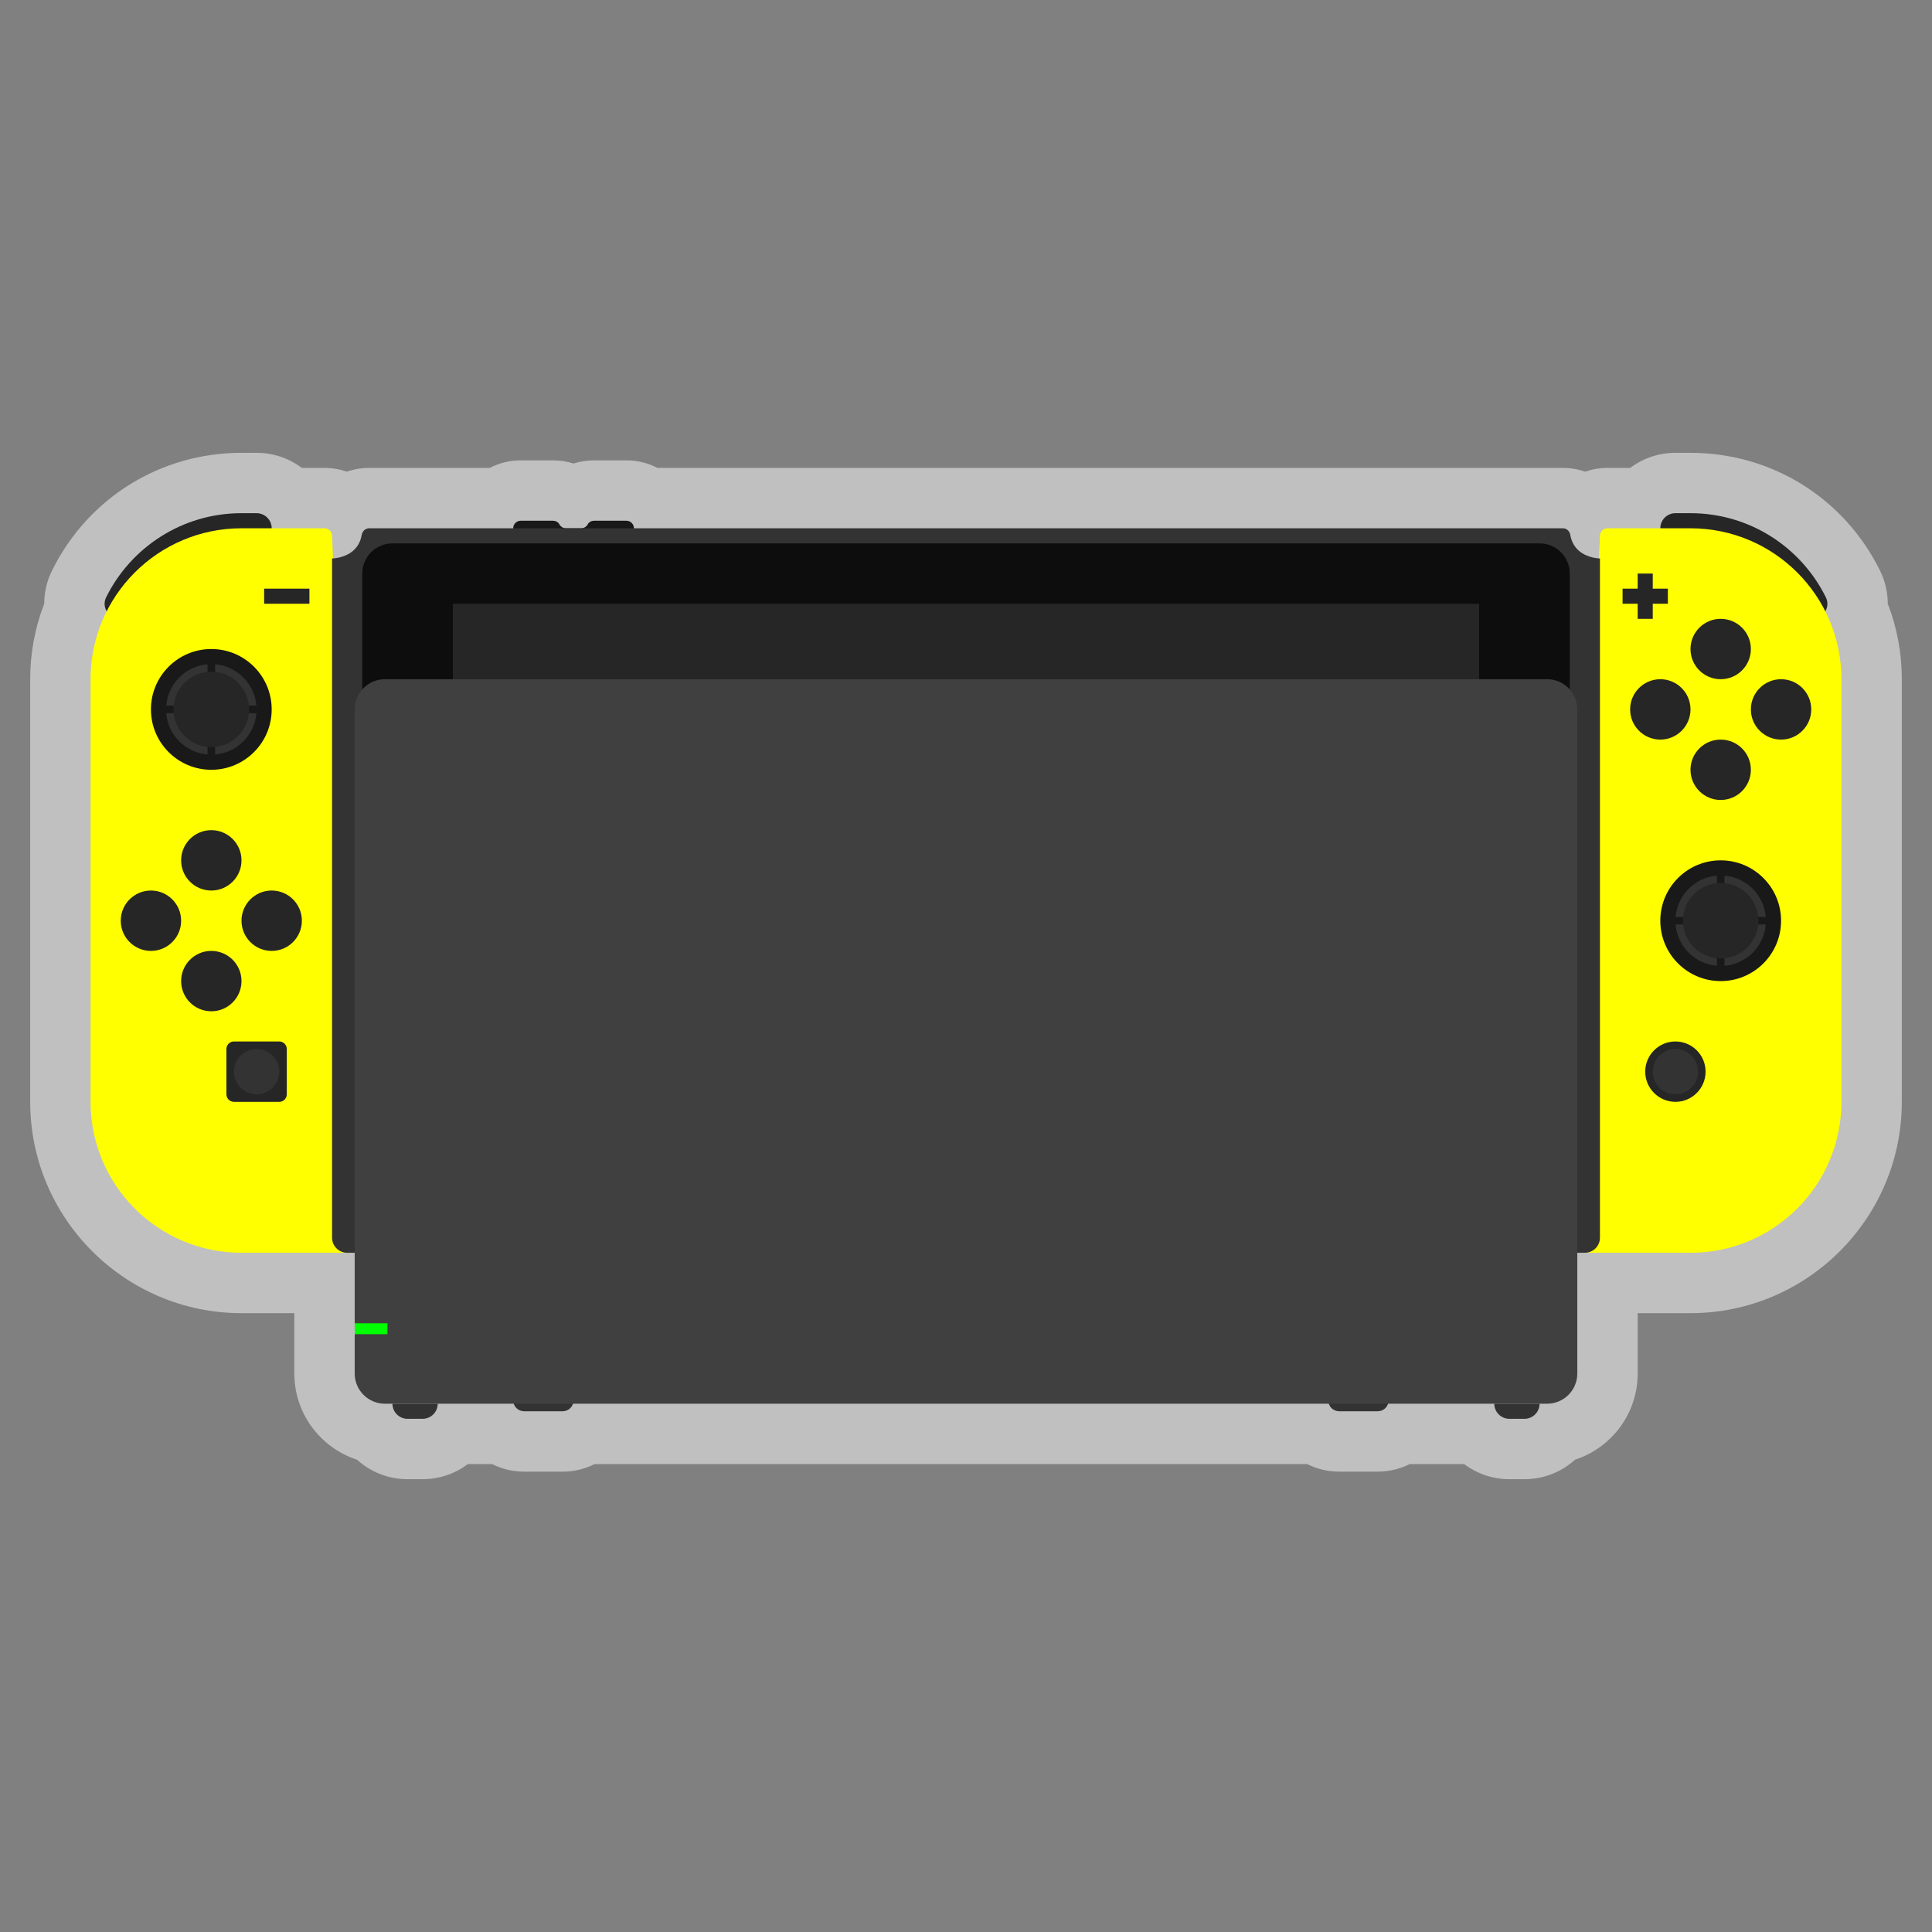 <?xml version="1.0" encoding="UTF-8" standalone="no"?>
<svg
   xmlns:dc="http://purl.org/dc/elements/1.1/"
   xmlns:cc="http://creativecommons.org/ns#"
   xmlns:rdf="http://www.w3.org/1999/02/22-rdf-syntax-ns#"
   xmlns:svg="http://www.w3.org/2000/svg"
   xmlns="http://www.w3.org/2000/svg"
   viewBox="0 0 320 320"
   height="320"
   width="320"
   xml:space="preserve"
   version="1.1"
   id="svg2"><rect x="0" y="0" width="320" height="320" fill="#808080" stroke="none"/><defs
     id="defs6"><clipPath
       id="clipPath16"
       clipPathUnits="userSpaceOnUse"><path
         id="path18"
         d="M 0,256 256,256 256,0 0,0 0,256 Z" /></clipPath><clipPath
       id="clipPath24"
       clipPathUnits="userSpaceOnUse"><path
         id="path26"
         d="M 4,196 252,196 252,60 4,60 4,196 Z" /></clipPath></defs><g
     transform="matrix(1.25,0,0,-1.25,0,320)"
     id="g10"><g
       id="g12"><g
         clip-path="url(#clipPath16)"
         id="g14"><g
           id="g20"><g
             id="g22" /><g
             id="g28"><g
               style="opacity:0.5"
               id="g30"
               clip-path="url(#clipPath24)"><g
                 id="g32"
                 transform="translate(250.14,176.007)"><path
                   id="path34"
                   style="fill:#ffffff;fill-opacity:1;fill-rule:nonzero;stroke:none"
                   d="m 0,0 c -0.001,1.497 -0.342,2.995 -1.029,4.384 -4.757,9.628 -14.378,15.609 -25.111,15.609 l -2,0 c -2.246,0 -4.322,-0.745 -5.994,-2 l -3.006,0 c -1.035,0 -2.03,-0.176 -2.957,-0.499 -0.93,0.324 -1.927,0.499 -2.962,0.499 l -3.081,0 -116.879,0 c -1.235,0.639 -2.636,1 -4.121,1 l -4.273,0 c -0.942,0 -1.86,-0.144 -2.727,-0.416 -0.866,0.272 -1.784,0.416 -2.727,0.416 l -4.273,0 c -1.484,0 -2.885,-0.361 -4.12,-1 l -12.88,0 -3.08,0 c -1.034,0 -2.032,-0.175 -2.962,-0.499 -0.927,0.323 -1.922,0.499 -2.958,0.499 l -3.006,0 c -1.671,1.255 -3.747,2 -5.994,2 l -2,0 c -10.732,0 -20.354,-5.981 -25.11,-15.609 -0.687,-1.389 -1.029,-2.887 -1.03,-4.384 -1.235,-3.198 -1.86,-6.552 -1.86,-10.007 l 0,-56 c 0,-15.44 12.561,-28 28,-28 l 7,0 0,-1.339 0,-1.447 0,-5.214 c 0,-5.326 3.488,-9.853 8.299,-11.416 1.774,-1.606 4.126,-2.584 6.701,-2.584 l 2,0 c 2.247,0 4.323,0.744 5.994,2 l 3.217,0 c 1.284,-0.645 2.727,-1 4.236,-1 l 5.107,0 c 1.509,0 2.952,0.355 4.235,1 l 94.422,0 c 1.284,-0.645 2.727,-1 4.236,-1 l 5.107,0 c 1.509,0 2.952,0.355 4.235,1 l 7.217,0 c 1.672,-1.256 3.748,-2 5.994,-2 l 2,0 c 2.576,0 4.927,0.978 6.702,2.584 4.811,1.563 8.298,6.09 8.298,11.416 l 0,8 7,0 c 15.44,0 28,12.56 28,28 l 0,56 C 1.86,-6.552 1.236,-3.198 0,0" /></g></g></g></g><g
           transform="translate(83,187)"
           id="g36"><path
             id="path38"
             style="fill:#191919;fill-opacity:1;fill-rule:nonzero;stroke:none"
             d="M 0,0 -4.273,0 C -4.615,0 -4.955,-0.162 -5.114,-0.465 -5.282,-0.783 -5.616,-1 -6,-1 l -2,0 c -0.384,0 -0.718,0.217 -0.886,0.535 C -9.045,-0.162 -9.385,0 -9.727,0 L -14,0 c -0.552,0 -1,-0.448 -1,-1 l 0,-2 c 0,-0.552 0.448,-1 1,-1 l 14,0 c 0.552,0 1,0.448 1,1 l 0,2 C 1,-0.448 0.552,0 0,0" /></g><g
           transform="translate(36,186)"
           id="g40"><path
             id="path42"
             style="fill:#262626;fill-opacity:1;fill-rule:nonzero;stroke:none"
             d="m 0,0 c 0,1.104 -0.896,2 -2,2 l -2,0 c -7.869,0 -14.674,-4.545 -17.938,-11.152 -0.649,-1.312 0.35,-2.848 1.813,-2.848 L 0,0 Z" /></g><g
           transform="translate(32,90)"
           id="g44"><path
             id="path46"
             style="fill:#ffff00;fill-opacity:1;fill-rule:nonzero;stroke:none"
             d="m 0,0 16,0 -4,95 c 0,0.552 -0.448,1 -1,1 L 0,96 c -11.046,0 -20,-8.954 -20,-20 l 0,-56 C -20,8.954 -11.046,0 0,0" /></g><g
           transform="translate(220,186)"
           id="g48"><path
             id="path50"
             style="fill:#262626;fill-opacity:1;fill-rule:nonzero;stroke:none"
             d="M 0,0 C 0,1.104 0.896,2 2,2 L 4,2 C 11.868,2 18.674,-2.545 21.938,-9.152 22.587,-10.464 21.589,-12 20.125,-12 L 0,0 Z" /></g><g
           transform="translate(224,90)"
           id="g52"><path
             id="path54"
             style="fill:#ffff00;fill-opacity:1;fill-rule:nonzero;stroke:none"
             d="m 0,0 -16,0 4,95 c 0,0.552 0.447,1 1,1 L 0,96 C 11.046,96 20,87.046 20,76 L 20,20 C 20,8.954 11.046,0 0,0" /></g><g
           transform="translate(211.004,182.14)"
           id="g56"><path
             id="path58"
             style="fill:#333333;fill-opacity:1;fill-rule:nonzero;stroke:none"
             d="m 0,0 c -1.047,0.252 -2.589,0.964 -2.934,2.99 -0.084,0.494 -0.488,0.87 -0.989,0.87 l -3.081,0 -152,0 -3.08,0 c -0.502,0 -0.906,-0.376 -0.99,-0.87 -0.345,-2.026 -1.887,-2.738 -2.934,-2.99 -0.126,-0.033 -0.254,-0.058 -0.385,-0.079 -0.365,-0.059 -0.611,-0.061 -0.611,-0.061 l 0,-90 c 0,-1.105 0.896,-2 2,-2 l 164,0 c 1.105,0 2,0.895 2,2 l 0,90 c 0,0 -0.246,0.002 -0.611,0.061 C 0.254,-0.058 0.126,-0.033 0,0" /></g><path
           id="path60"
           style="fill:#191919;fill-opacity:1;fill-rule:nonzero;stroke:none"
           d="m 196,92 -136,0 0,4 136,0 0,-4 z" /><g
           transform="translate(204,184)"
           id="g62"><path
             id="path64"
             style="fill:#0d0d0d;fill-opacity:1;fill-rule:nonzero;stroke:none"
             d="m 0,0 -152,0 c -2.209,0 -4,-1.791 -4,-4 l 0,-84 c 0,-2.209 1.791,-4 4,-4 l 8,0 c 0,1.104 0.896,2 2,2 l 4,0 c 1.104,0 2,-0.896 2,-2 l 120,0 c 0,1.104 0.896,2 2,2 l 4,0 c 1.104,0 2,-0.896 2,-2 l 8,0 c 2.209,0 4,1.791 4,4 L 4,-4 C 4,-1.791 2.209,0 0,0" /></g><path
           id="path66"
           style="fill:#262626;fill-opacity:1;fill-rule:nonzero;stroke:none"
           d="m 196,100 -136,0 0,76 136,0 0,-76 z" /><path
           id="path68"
           style="fill:#262626;fill-opacity:1;fill-rule:nonzero;stroke:none"
           d="m 41,176 -6,0 0,2 6,0 0,-2 z" /><g
           transform="translate(221,178)"
           id="g70"><path
             id="path72"
             style="fill:#262626;fill-opacity:1;fill-rule:nonzero;stroke:none"
             d="m 0,0 -2,0 0,2 -2,0 0,-2 -2,0 0,-2 2,0 0,-2 2,0 0,2 2,0 0,2 z" /></g><g
           transform="translate(37,110)"
           id="g74"><path
             id="path76"
             style="fill:#262626;fill-opacity:1;fill-rule:nonzero;stroke:none"
             d="m 0,0 -6,0 c -0.552,0 -1,0.447 -1,1 l 0,6 c 0,0.553 0.448,1 1,1 L 0,8 C 0.552,8 1,7.553 1,7 L 1,1 C 1,0.447 0.552,0 0,0" /></g><g
           transform="translate(37,114)"
           id="g78"><path
             id="path80"
             style="fill:#333333;fill-opacity:1;fill-rule:nonzero;stroke:none"
             d="m 0,0 c 0,-1.657 -1.343,-3 -3,-3 -1.657,0 -3,1.343 -3,3 0,1.657 1.343,3 3,3 1.657,0 3,-1.343 3,-3" /></g><g
           transform="translate(36,162)"
           id="g82"><path
             id="path84"
             style="fill:#191919;fill-opacity:1;fill-rule:nonzero;stroke:none"
             d="m 0,0 c 0,-4.418 -3.582,-8 -8,-8 -4.418,0 -8,3.582 -8,8 0,4.418 3.582,8 8,8 4.418,0 8,-3.582 8,-8" /></g><g
           transform="translate(27.5,162.5)"
           id="g86"><path
             id="path88"
             style="fill:#333333;fill-opacity:1;fill-rule:nonzero;stroke:none"
             d="M 0,0 0,5.475 C -2.914,5.234 -5.234,2.914 -5.475,0 L 0,0 Z" /></g><g
           transform="translate(28.5,162.5)"
           id="g90"><path
             id="path92"
             style="fill:#333333;fill-opacity:1;fill-rule:nonzero;stroke:none"
             d="M 0,0 5.475,0 C 5.234,2.914 2.914,5.234 0,5.475 L 0,0 Z" /></g><g
           transform="translate(27.5,161.5)"
           id="g94"><path
             id="path96"
             style="fill:#333333;fill-opacity:1;fill-rule:nonzero;stroke:none"
             d="M 0,0 -5.475,0 C -5.234,-2.914 -2.914,-5.234 0,-5.475 L 0,0 Z" /></g><g
           transform="translate(28.5,161.5)"
           id="g98"><path
             id="path100"
             style="fill:#333333;fill-opacity:1;fill-rule:nonzero;stroke:none"
             d="M 0,0 0,-5.475 C 2.914,-5.234 5.234,-2.914 5.475,0 L 0,0 Z" /></g><g
           transform="translate(33,162)"
           id="g102"><path
             id="path104"
             style="fill:#262626;fill-opacity:1;fill-rule:nonzero;stroke:none"
             d="m 0,0 c 0,-2.761 -2.239,-5 -5,-5 -2.761,0 -5,2.239 -5,5 0,2.761 2.239,5 5,5 2.761,0 5,-2.239 5,-5" /></g><g
           transform="translate(236,134)"
           id="g106"><path
             id="path108"
             style="fill:#191919;fill-opacity:1;fill-rule:nonzero;stroke:none"
             d="m 0,0 c 0,-4.418 -3.582,-8 -8,-8 -4.418,0 -8,3.582 -8,8 0,4.418 3.582,8 8,8 4.418,0 8,-3.582 8,-8" /></g><g
           transform="translate(227.5,134.5)"
           id="g110"><path
             id="path112"
             style="fill:#333333;fill-opacity:1;fill-rule:nonzero;stroke:none"
             d="M 0,0 0,5.475 C -2.914,5.234 -5.233,2.914 -5.475,0 L 0,0 Z" /></g><g
           transform="translate(228.5,134.5)"
           id="g114"><path
             id="path116"
             style="fill:#333333;fill-opacity:1;fill-rule:nonzero;stroke:none"
             d="M 0,0 5.475,0 C 5.233,2.914 2.914,5.234 0,5.475 L 0,0 Z" /></g><g
           transform="translate(227.5,133.5)"
           id="g118"><path
             id="path120"
             style="fill:#333333;fill-opacity:1;fill-rule:nonzero;stroke:none"
             d="M 0,0 -5.475,0 C -5.233,-2.914 -2.914,-5.234 0,-5.475 L 0,0 Z" /></g><g
           transform="translate(228.5,133.5)"
           id="g122"><path
             id="path124"
             style="fill:#333333;fill-opacity:1;fill-rule:nonzero;stroke:none"
             d="M 0,0 0,-5.475 C 2.914,-5.234 5.233,-2.914 5.475,0 L 0,0 Z" /></g><g
           transform="translate(233,134)"
           id="g126"><path
             id="path128"
             style="fill:#262626;fill-opacity:1;fill-rule:nonzero;stroke:none"
             d="m 0,0 c 0,-2.761 -2.238,-5 -5,-5 -2.762,0 -5,2.239 -5,5 0,2.761 2.238,5 5,5 2.762,0 5,-2.239 5,-5" /></g><g
           transform="translate(232,170)"
           id="g130"><path
             id="path132"
             style="fill:#262626;fill-opacity:1;fill-rule:nonzero;stroke:none"
             d="m 0,0 c 0,-2.209 -1.791,-4 -4,-4 -2.209,0 -4,1.791 -4,4 0,2.209 1.791,4 4,4 2.209,0 4,-1.791 4,-4" /></g><g
           transform="translate(232,154)"
           id="g134"><path
             id="path136"
             style="fill:#262626;fill-opacity:1;fill-rule:nonzero;stroke:none"
             d="m 0,0 c 0,-2.209 -1.791,-4 -4,-4 -2.209,0 -4,1.791 -4,4 0,2.209 1.791,4 4,4 2.209,0 4,-1.791 4,-4" /></g><g
           transform="translate(236,158)"
           id="g138"><path
             id="path140"
             style="fill:#262626;fill-opacity:1;fill-rule:nonzero;stroke:none"
             d="M 0,0 C -2.209,0 -4,1.791 -4,4 -4,6.209 -2.209,8 0,8 2.209,8 4,6.209 4,4 4,1.791 2.209,0 0,0" /></g><g
           transform="translate(220,158)"
           id="g142"><path
             id="path144"
             style="fill:#262626;fill-opacity:1;fill-rule:nonzero;stroke:none"
             d="M 0,0 C -2.209,0 -4,1.791 -4,4 -4,6.209 -2.209,8 0,8 2.209,8 4,6.209 4,4 4,1.791 2.209,0 0,0" /></g><g
           transform="translate(32,142)"
           id="g146"><path
             id="path148"
             style="fill:#262626;fill-opacity:1;fill-rule:nonzero;stroke:none"
             d="m 0,0 c 0,-2.209 -1.791,-4 -4,-4 -2.209,0 -4,1.791 -4,4 0,2.209 1.791,4 4,4 2.209,0 4,-1.791 4,-4" /></g><g
           transform="translate(32,126)"
           id="g150"><path
             id="path152"
             style="fill:#262626;fill-opacity:1;fill-rule:nonzero;stroke:none"
             d="m 0,0 c 0,-2.209 -1.791,-4 -4,-4 -2.209,0 -4,1.791 -4,4 0,2.209 1.791,4 4,4 2.209,0 4,-1.791 4,-4" /></g><g
           transform="translate(36,130)"
           id="g154"><path
             id="path156"
             style="fill:#262626;fill-opacity:1;fill-rule:nonzero;stroke:none"
             d="M 0,0 C -2.209,0 -4,1.791 -4,4 -4,6.209 -2.209,8 0,8 2.209,8 4,6.209 4,4 4,1.791 2.209,0 0,0" /></g><g
           transform="translate(20,130)"
           id="g158"><path
             id="path160"
             style="fill:#262626;fill-opacity:1;fill-rule:nonzero;stroke:none"
             d="M 0,0 C -2.209,0 -4,1.791 -4,4 -4,6.209 -2.209,8 0,8 2.209,8 4,6.209 4,4 4,1.791 2.209,0 0,0" /></g><g
           transform="translate(222,110)"
           id="g162"><path
             id="path164"
             style="fill:#262626;fill-opacity:1;fill-rule:nonzero;stroke:none"
             d="M 0,0 C -2.206,0 -4,1.794 -4,4 -4,6.206 -2.206,8 0,8 2.206,8 4,6.206 4,4 4,1.794 2.206,0 0,0" /></g><g
           transform="translate(222,117)"
           id="g166"><path
             id="path168"
             style="fill:#333333;fill-opacity:1;fill-rule:nonzero;stroke:none"
             d="m 0,0 c -1.654,0 -3,-1.346 -3,-3 0,-1.654 1.346,-3 3,-3 1.654,0 3,1.346 3,3 0,1.654 -1.346,3 -3,3" /></g><g
           transform="translate(104,92)"
           id="g170"><path
             id="path172"
             style="fill:#191919;fill-opacity:1;fill-rule:nonzero;stroke:none"
             d="m 0,0 -4,0 0,2 c 0,1.104 0.896,2 2,2 1.104,0 2,-0.896 2,-2 L 0,0 Z" /></g><g
           transform="translate(56,68)"
           id="g174"><path
             id="path176"
             style="fill:#333333;fill-opacity:1;fill-rule:nonzero;stroke:none"
             d="M 0,0 -2,0 C -3.104,0 -4,0.896 -4,2 L 2,2 C 2,0.896 1.104,0 0,0" /></g><g
           transform="translate(202,68)"
           id="g178"><path
             id="path180"
             style="fill:#333333;fill-opacity:1;fill-rule:nonzero;stroke:none"
             d="M 0,0 -2,0 C -3.104,0 -4,0.896 -4,2 L 2,2 C 2,0.896 1.104,0 0,0" /></g><g
           transform="translate(74.554,69)"
           id="g182"><path
             id="path184"
             style="fill:#333333;fill-opacity:1;fill-rule:nonzero;stroke:none"
             d="m 0,0 -5.107,0 c -0.799,0 -1.447,0.647 -1.447,1.446 l 0,0.554 8,0 0,-0.554 C 1.446,0.647 0.799,0 0,0" /></g><g
           transform="translate(182.554,69)"
           id="g186"><path
             id="path188"
             style="fill:#333333;fill-opacity:1;fill-rule:nonzero;stroke:none"
             d="m 0,0 -5.107,0 c -0.799,0 -1.447,0.647 -1.447,1.446 l 0,0.554 8,0 0,-0.554 C 1.446,0.647 0.799,0 0,0" /></g><g
           transform="translate(205,70)"
           id="g190"><path
             id="path192"
             style="fill:#404040;fill-opacity:1;fill-rule:nonzero;stroke:none"
             d="m 0,0 -154,0 c -2.209,0 -4,1.791 -4,4 l 0,88 c 0,2.209 1.791,4 4,4 L 0,96 c 2.209,0 4,-1.791 4,-4 L 4,4 C 4,1.791 2.209,0 0,0" /></g><path
           id="path194"
           style="fill:#00ff00;fill-opacity:1;fill-rule:nonzero;stroke:none"
           d="m 51.339,79.214 -4.339,0 0,1.447 4.339,0 0,-1.447 z" /></g></g></g></svg>